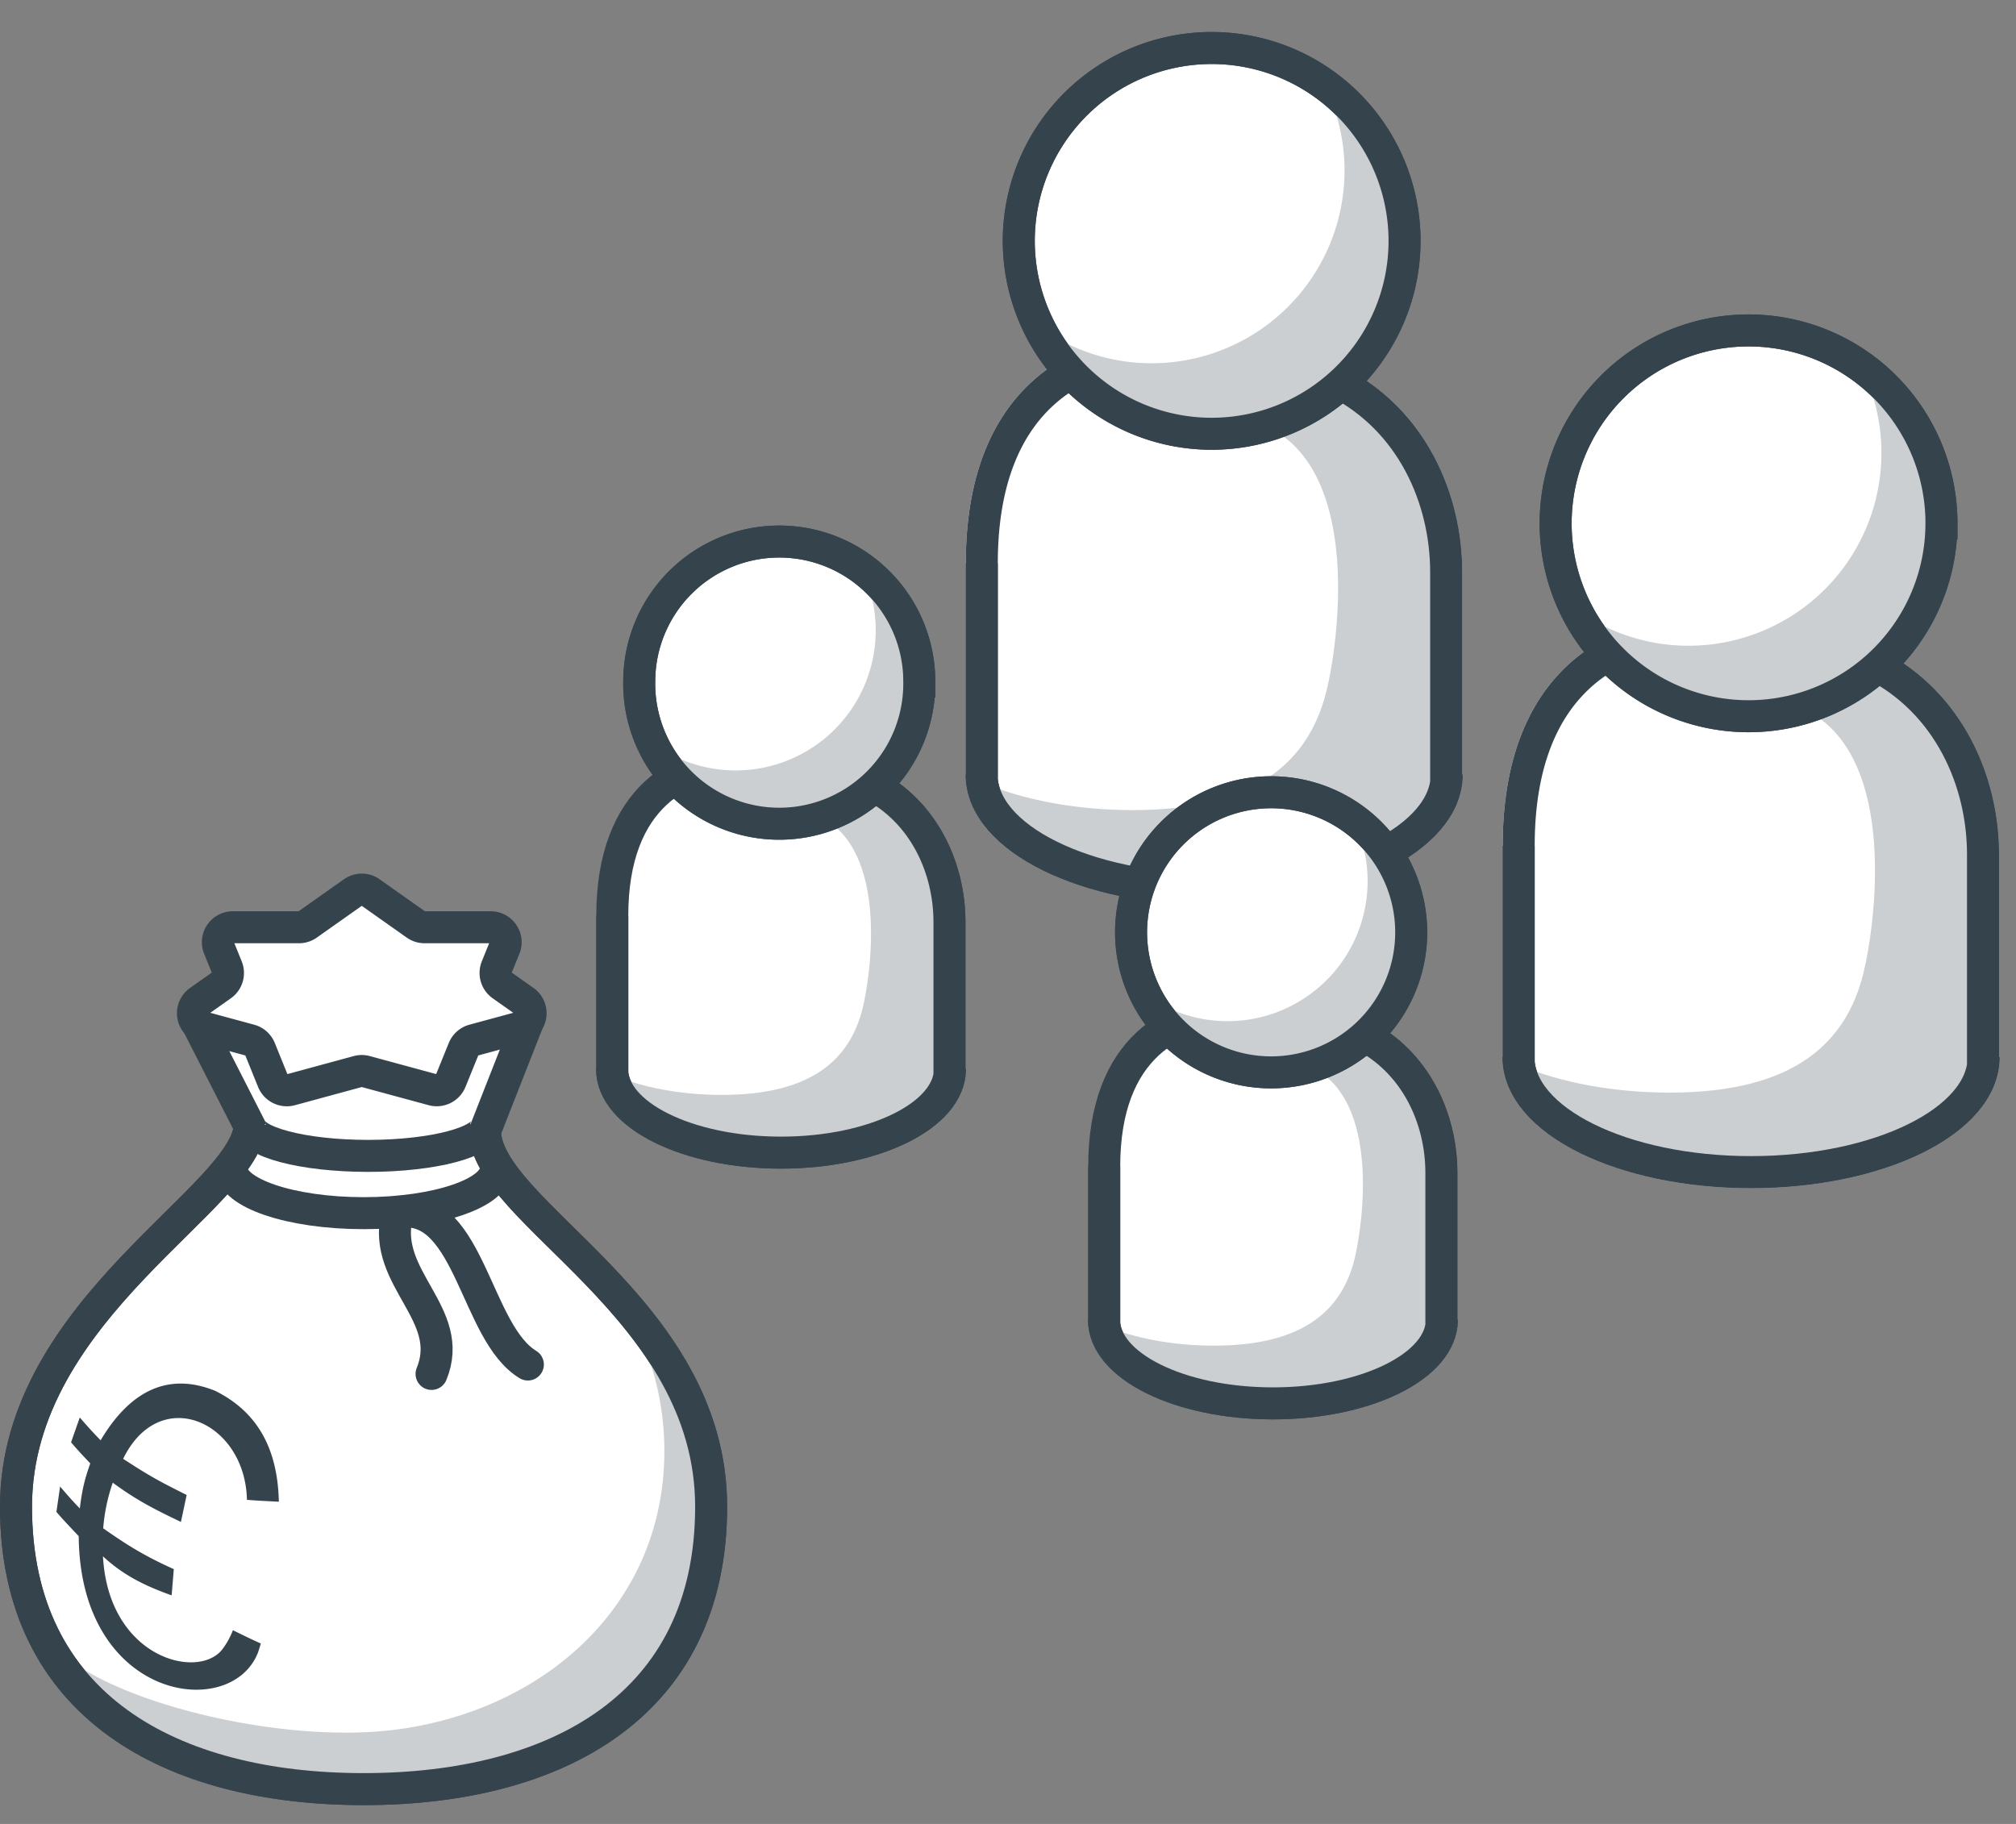 <svg width="63" height="57" xmlns="http://www.w3.org/2000/svg"><rect width="100%" height="100%" fill="#808080" stroke="none"/><g fill="none" fill-rule="evenodd"><path d="M38.504 11.206c4.615 0 6.688 3.485 6.688 6.669v6.63l.018-.299c0 1.986-3.254 3.596-7.268 3.596-4.014 0-7.268-1.61-7.268-3.596l.007.129v-6.73c0-5.115 3-6.72 5.956-6.72" fill="#FFF"/><path d="M38.504 11.206c4.615 0 6.688 3.485 6.688 6.669v6.63l.018-.299c0 1.986-3.254 3.596-7.268 3.596-4.014 0-7.268-1.61-7.268-3.596l.007.129v-6.73c0-5.115 3-6.72 5.956-6.72" stroke="#FFF"/><path d="M38.504 11.206c4.615 0 6.688 3.485 6.688 6.669v6.63l.018-.299c0 1.986-3.254 3.596-7.268 3.596-4.014 0-7.268-1.61-7.268-3.596l.007.129v-6.73c0-5.115 3-6.72 5.956-6.72" stroke="#35444C"/><path d="M41.554 12.29c.39.35-3.304.413-1.993 1.023 3.08 1.432 2.218 6.97 1.893 8.276-.537 2.163-2.153 3.728-6.046 3.728-1.79 0-3.423-.32-4.69-.85.27 1.863 3.405 3.334 7.242 3.334 3.894 0 7.063-1.515 7.25-3.418v-6.509c0-2.297-1.32-4.396-3.656-5.584" fill="#CBCFD2"/><path d="M43.892 7.528a6.027 6.027 0 1 1-12.055 0 6.027 6.027 0 0 1 12.055 0" fill="#FFF"/><path d="M43.892 7.528a6.027 6.027 0 1 1-12.055 0 6.027 6.027 0 0 1 12.055 0z" stroke="#35444C"/><path d="M41.379 2.637c.404.81.638 1.72.638 2.688a6.027 6.027 0 0 1-6.028 6.027 5.995 5.995 0 0 1-3.513-1.136 6.02 6.02 0 0 0 5.389 3.339 6.027 6.027 0 0 0 6.028-6.027 6.014 6.014 0 0 0-2.514-4.891" fill="#CBCFD2"/><path d="M41.789 11.94c2.327 1.19 3.403 3.642 3.403 5.935v6.63l.018-.298c0 1.985-3.254 3.595-7.269 3.595-4.013 0-7.267-1.61-7.267-3.595l.007.129v-6.73" stroke="#35444C"/><path d="M43.892 7.528a6.027 6.027 0 1 1-12.055 0 6.027 6.027 0 0 1 12.055 0z" stroke="#35444C"/><path d="M24.814 23.972c3.352 0 4.856 2.53 4.856 4.842v4.814l.014-.217c0 1.442-2.363 2.61-5.278 2.61-2.914 0-5.278-1.168-5.278-2.61l.006.095v-4.887c0-3.715 2.18-4.88 4.325-4.88" fill="#FFF"/><path d="M24.814 23.972c3.352 0 4.856 2.53 4.856 4.842v4.814l.014-.217c0 1.442-2.363 2.61-5.278 2.61-2.914 0-5.278-1.168-5.278-2.61l.006.095v-4.887c0-3.715 2.18-4.88 4.325-4.88" stroke="#35444C"/><path d="M27.03 24.76c.282.252-2.4.3-1.448.741 2.237 1.041 1.61 5.061 1.375 6.01-.39 1.571-1.564 2.706-4.39 2.706-1.3 0-2.486-.232-3.406-.617.196 1.353 2.472 2.422 5.26 2.422 2.826 0 5.127-1.1 5.263-2.482v-4.726c0-1.668-.959-3.192-2.655-4.055" fill="#CBCFD2"/><path d="M28.727 21.3a4.376 4.376 0 1 1-8.751 0 4.376 4.376 0 0 1 8.752 0" fill="#FFF"/><path d="M28.727 21.3a4.376 4.376 0 1 1-8.751 0 4.376 4.376 0 0 1 8.752 0z" stroke="#35444C"/><path d="M26.902 17.75c.294.587.464 1.248.464 1.95a4.377 4.377 0 0 1-4.377 4.377 4.35 4.35 0 0 1-2.552-.826 4.372 4.372 0 0 0 3.913 2.426 4.377 4.377 0 0 0 4.377-4.377 4.365 4.365 0 0 0-1.825-3.55" fill="#CBCFD2"/><path d="M27.2 24.505c1.69.865 2.471 2.644 2.471 4.309v4.814l.013-.217c0 1.442-2.363 2.61-5.278 2.61-2.914 0-5.277-1.168-5.277-2.61l.006.094v-4.886" stroke="#35444C"/><path d="M28.727 21.3a4.376 4.376 0 1 1-8.751 0 4.376 4.376 0 0 1 8.752 0z" stroke="#35444C"/><path d="M40.187 31.806c3.352 0 4.856 2.531 4.856 4.843v4.815l.014-.217c0 1.442-2.364 2.61-5.279 2.61-2.913 0-5.277-1.168-5.277-2.61l.006.094v-4.887c0-3.715 2.179-4.88 4.325-4.88" fill="#FFF"/><path d="M40.187 31.806c3.352 0 4.856 2.531 4.856 4.843v4.815l.014-.217c0 1.442-2.364 2.61-5.279 2.61-2.913 0-5.277-1.168-5.277-2.61l.006.094v-4.887c0-3.715 2.179-4.88 4.325-4.88" stroke="#35444C"/><path d="M42.401 32.594c.283.253-2.399.3-1.447.743 2.237 1.04 1.61 5.06 1.375 6.01-.39 1.57-1.564 2.706-4.39 2.706-1.3 0-2.486-.233-3.406-.618.196 1.354 2.472 2.422 5.26 2.422 2.826 0 5.127-1.1 5.263-2.482V36.65c0-1.668-.959-3.192-2.655-4.055" fill="#CBCFD2"/><path d="M44.1 29.136a4.377 4.377 0 1 1-8.754 0 4.377 4.377 0 0 1 8.754 0" fill="#FFF"/><path d="M44.1 29.136a4.377 4.377 0 1 1-8.754 0 4.377 4.377 0 0 1 8.754 0z" stroke="#35444C"/><path d="M42.274 25.584c.294.588.464 1.25.464 1.952a4.377 4.377 0 0 1-4.377 4.377 4.35 4.35 0 0 1-2.552-.826 4.373 4.373 0 0 0 8.29-1.952 4.367 4.367 0 0 0-1.825-3.55" fill="#CBCFD2"/><path d="M42.572 32.34c1.69.865 2.471 2.644 2.471 4.31v4.813l.013-.217c0 1.442-2.363 2.611-5.278 2.611-2.914 0-5.277-1.169-5.277-2.61l.006.093v-4.887" stroke="#35444C"/><path d="M44.1 29.136a4.377 4.377 0 1 1-8.754 0 4.377 4.377 0 0 1 8.754 0z" stroke="#35444C"/><path d="M55.281 20.034c4.615 0 6.688 3.485 6.688 6.669v6.63l.02-.3c0 1.987-3.256 3.597-7.27 3.597-4.014 0-7.268-1.61-7.268-3.596l.008.129v-6.73c0-5.115 3-6.72 5.956-6.72" fill="#FFF"/><path d="M55.281 20.034c4.615 0 6.688 3.485 6.688 6.669v6.63l.02-.3c0 1.987-3.256 3.597-7.27 3.597-4.014 0-7.268-1.61-7.268-3.596l.008.129v-6.73c0-5.115 3-6.72 5.956-6.72" stroke="#FFF"/><path d="M55.281 20.034c4.615 0 6.688 3.485 6.688 6.669v6.63l.02-.3c0 1.987-3.256 3.597-7.27 3.597-4.014 0-7.268-1.61-7.268-3.596l.008.129v-6.73c0-5.115 3-6.72 5.956-6.72" stroke="#35444C"/><path d="M58.332 21.118c.39.35-3.305.414-1.994 1.023 3.081 1.432 2.219 6.97 1.893 8.276-.536 2.163-2.153 3.728-6.046 3.728-1.789 0-3.423-.32-4.689-.85.271 1.863 3.405 3.334 7.241 3.334 3.894 0 7.063-1.515 7.251-3.418v-6.509c0-2.297-1.321-4.396-3.656-5.584" fill="#CBCFD2"/><path d="M60.67 16.355a6.028 6.028 0 1 1-12.056 0 6.028 6.028 0 0 1 12.057 0" fill="#FFF"/><path d="M60.67 16.355a6.028 6.028 0 1 1-12.056 0 6.028 6.028 0 0 1 12.057 0z" stroke="#35444C"/><path d="M58.157 11.465c.404.81.638 1.72.638 2.688a6.028 6.028 0 0 1-6.028 6.027 5.985 5.985 0 0 1-3.513-1.137 6.02 6.02 0 0 0 5.39 3.34 6.028 6.028 0 0 0 6.027-6.027 6.016 6.016 0 0 0-2.514-4.891" fill="#CBCFD2"/><path d="M58.566 20.768c2.327 1.19 3.403 3.642 3.403 5.934v6.63l.02-.297c0 1.985-3.256 3.595-7.27 3.595-4.014 0-7.268-1.61-7.268-3.596l.008.13v-6.73" stroke="#35444C"/><path d="M60.67 16.355a6.028 6.028 0 1 1-12.056 0 6.028 6.028 0 0 1 12.057 0z" stroke="#35444C"/><path d="M15.153 35.316c0 2.585 7.07 5.531 7.07 11.771 0 6.24-4.863 8.825-10.86 8.825-6 0-10.863-2.586-10.863-8.825 0-6.24 7.31-9.703 7.31-11.976" fill="#FFF"/><path d="M15.153 35.316c0 2.585 7.07 5.531 7.07 11.771 0 6.24-4.863 8.825-10.86 8.825-6 0-10.863-2.586-10.863-8.825 0-6.24 7.31-9.703 7.31-11.976" stroke="#35444C"/><path d="M19.686 41.118a8.794 8.794 0 0 1 1.075 4.226c0 4.883-3.837 8.13-8.402 8.71-3.645.464-8.812-.887-10.393-2.371 1.5 2.75 5.91 4.522 11.306 4.12 4.87-.364 8.728-3.695 8.728-8.58 0-2.542-.595-4.492-2.314-6.105" fill="#CBCFD2"/><path d="M15.153 35.316c0 2.585 7.07 5.531 7.07 11.771 0 6.24-4.863 8.825-10.86 8.825-6 0-10.863-2.586-10.863-8.825 0-6.24 7.31-9.703 7.31-11.976" stroke="#35444C"/><path d="M16.241 31.958l-1.286 3.534s-1.954.589-3.593.473c-1.64-.116-3.285-.404-3.485-.712-.2-.306-1.159-2.946-1.159-2.946l9.523-.35z" fill="#FFF"/><path d="M11.575 27.887l1.423 1.005a.468.468 0 0 0 .27.086h2.067c.331 0 .557.336.432.643l-.247.61a.47.47 0 0 0 .164.558l.7.494a.468.468 0 0 1-.148.833l-1.438.39a.471.471 0 0 0-.31.276l-.405.998a.47.47 0 0 1-.557.276l-2.098-.569a.467.467 0 0 0-.246 0l-2.097.57a.47.47 0 0 1-.557-.277l-.404-.998a.47.47 0 0 0-.312-.276l-1.437-.39a.468.468 0 0 1-.148-.833l.7-.494a.468.468 0 0 0 .163-.558l-.247-.61a.467.467 0 0 1 .433-.643h2.067c.096 0 .191-.03.27-.086l1.423-1.005a.467.467 0 0 1 .54 0" fill="#FFF"/><path d="M11.575 27.887l1.423 1.005a.468.468 0 0 0 .27.086h2.067c.331 0 .557.336.432.643l-.247.61a.47.47 0 0 0 .164.558l.7.494a.468.468 0 0 1-.148.833l-1.438.39a.471.471 0 0 0-.31.276l-.405.998a.47.47 0 0 1-.557.276l-2.098-.569a.467.467 0 0 0-.246 0l-2.097.57a.47.47 0 0 1-.557-.277l-.404-.998a.47.47 0 0 0-.312-.276l-1.437-.39a.468.468 0 0 1-.148-.833l.7-.494a.468.468 0 0 0 .163-.558l-.247-.61a.467.467 0 0 1 .433-.643h2.067c.096 0 .191-.03.27-.086l1.423-1.005a.467.467 0 0 1 .54 0z" stroke="#35444C" stroke-linecap="round" stroke-linejoin="round"/><path d="M16.548 31.806l-1.395 3.551M6.096 31.85l1.78 3.49m7.318-.195c0 .54-1.652.978-3.69.978-2.04 0-3.694-.438-3.694-.978" stroke="#35444C"/><path d="M15.495 36.516c0 .77-1.85 1.397-4.13 1.397-2.282 0-4.13-.627-4.13-1.397" stroke="#35444C" stroke-linecap="round" stroke-linejoin="round"/><path d="M12.543 37.865c2.144-.195 2.327 3.793 3.953 4.778m-3.01.294c.77-1.866-1.54-2.974-1.085-4.929" stroke="#35444C" stroke-linecap="round"/><path d="M8.07 51.623c-.818 2.186-5.57 1.542-5.61-3.615-.145-.156-.5-.522-.697-.76l.115-.792c.18.21.421.49.617.685.071-.617.174-.983.326-1.407-.185-.195-.43-.454-.6-.662l.272-.774c.19.22.446.508.652.712.952-1.6 2.157-2.12 3.581-1.544 1.302.648 1.951 1.781 1.988 3.465-.299-.016-.699-.034-.997-.059-.053-2.45-2.719-3.634-3.869-1.282.865.563 1.133.702 1.985 1.13l-.179.842c-.699-.335-1.359-.652-2.13-1.227a5.7 5.7 0 0 0-.299 1.427c.6.416 1.165.81 2.206 1.275l-.067.82c-.869-.308-1.534-.649-2.146-1.22.173 3.198 3.004 3.885 3.74 2.893a2.39 2.39 0 0 0 .32-.584c.32.157.548.27.873.416-.024.078-.054.184-.082.261" fill="#35444C"/></g></svg>